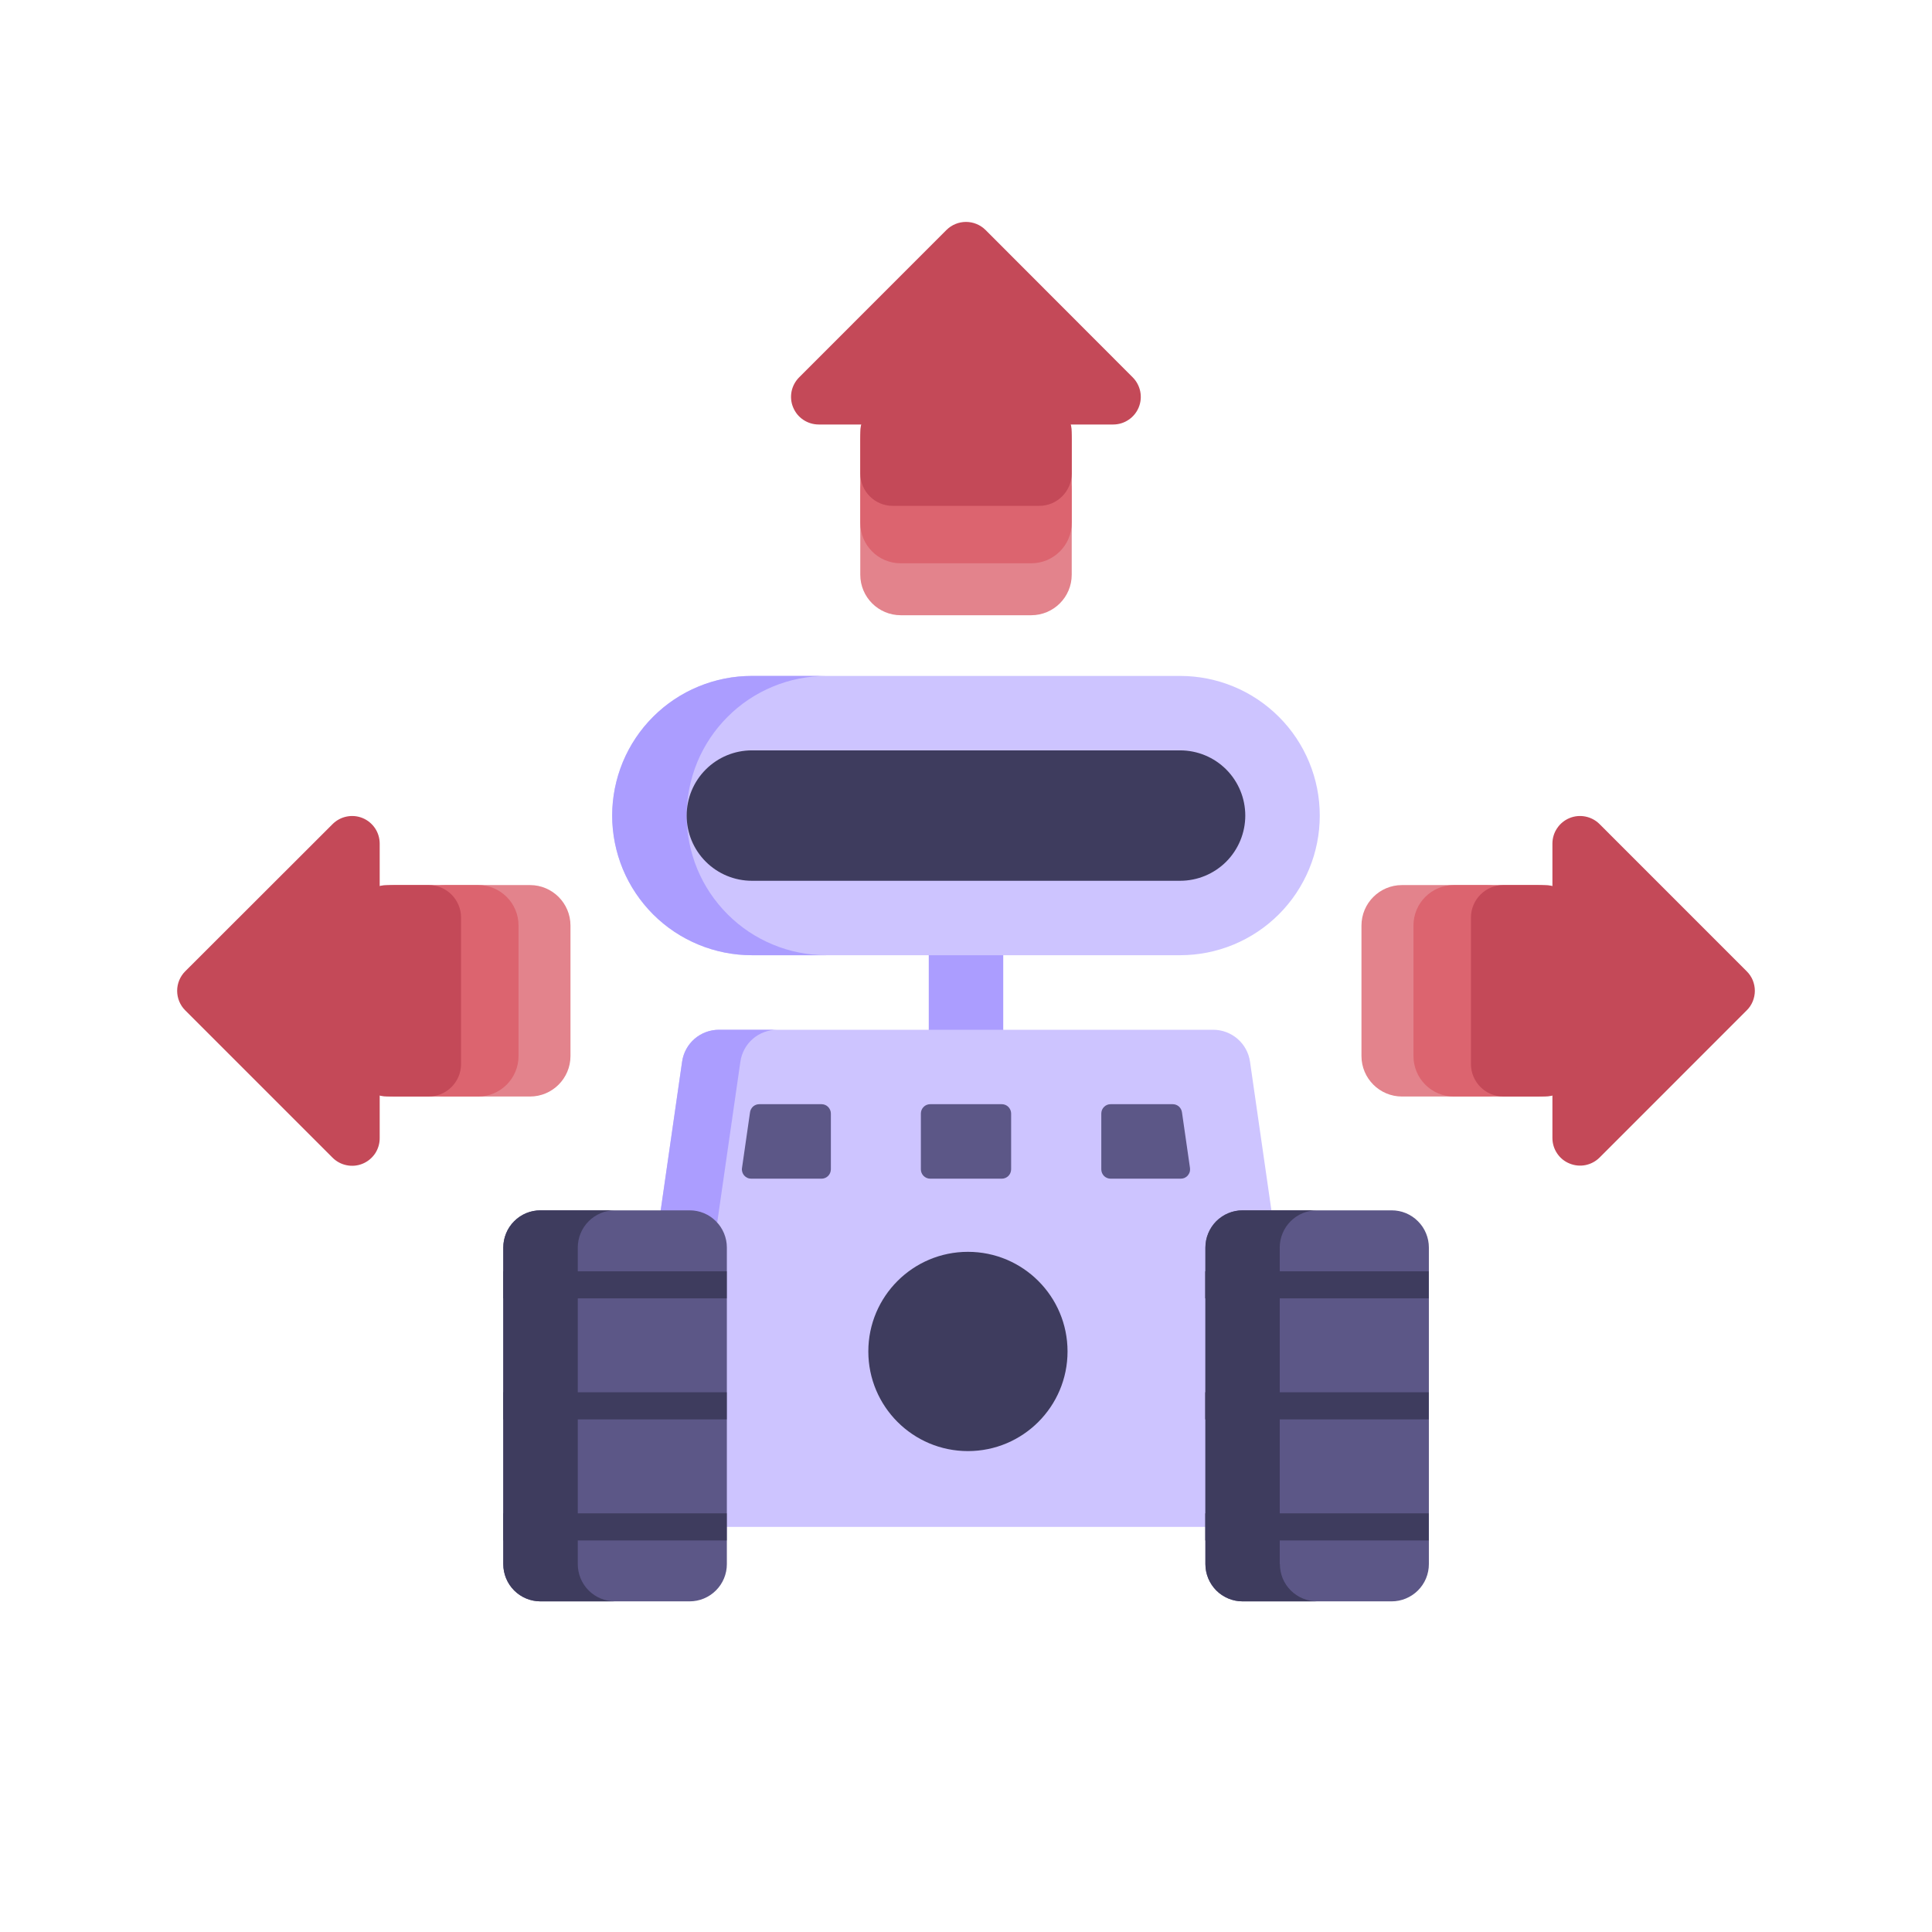 <svg width="36" height="36" viewBox="0 0 36 36" fill="none" xmlns="http://www.w3.org/2000/svg">
<g clip-path="url(#clip0_185_1599)">
<path d="M10.63 19.677V17.247C10.63 16.83 10.292 16.492 9.876 16.492H8.308C7.891 16.492 7.553 16.83 7.553 17.247V19.677C7.553 20.094 7.891 20.432 8.308 20.432H9.876C10.292 20.432 10.63 20.094 10.63 19.677Z" fill="#E3838C"/>
<path d="M9.662 19.678V17.245C9.662 16.829 9.324 16.492 8.908 16.492H7.349C6.933 16.492 6.595 16.829 6.595 17.245V19.678C6.595 20.095 6.933 20.432 7.349 20.432H8.908C9.324 20.432 9.662 20.095 9.662 19.678Z" fill="#DC646F"/>
<path d="M6.194 21.569L3.451 18.826C3.355 18.73 3.301 18.599 3.301 18.462C3.301 18.326 3.355 18.195 3.451 18.099L6.197 15.356C6.269 15.284 6.361 15.235 6.461 15.215C6.56 15.195 6.664 15.205 6.758 15.244C6.852 15.283 6.932 15.349 6.989 15.434C7.045 15.518 7.075 15.618 7.075 15.72V21.205C7.076 21.307 7.046 21.408 6.99 21.493C6.933 21.578 6.852 21.645 6.757 21.684C6.663 21.723 6.559 21.733 6.458 21.712C6.358 21.692 6.266 21.642 6.194 21.569V21.569Z" fill="#C44958"/>
<path d="M8.591 19.826V17.098C8.591 16.763 8.32 16.492 7.985 16.492H7.218C6.883 16.492 6.612 16.763 6.612 17.098V19.826C6.612 20.161 6.883 20.432 7.218 20.432H7.985C8.32 20.432 8.591 20.161 8.591 19.826Z" fill="#C44958"/>
<path d="M28.446 19.677V17.247C28.446 16.83 28.108 16.492 27.692 16.492H26.124C25.707 16.492 25.369 16.83 25.369 17.247V19.677C25.369 20.094 25.707 20.432 26.124 20.432H27.692C28.108 20.432 28.446 20.094 28.446 19.677Z" fill="#E3838C"/>
<path d="M29.404 19.678V17.245C29.404 16.829 29.067 16.492 28.651 16.492H27.091C26.675 16.492 26.338 16.829 26.338 17.245V19.678C26.338 20.095 26.675 20.432 27.091 20.432H28.651C29.067 20.432 29.404 20.095 29.404 19.678Z" fill="#DC646F"/>
<path d="M29.806 21.569L32.548 18.826C32.596 18.779 32.634 18.722 32.66 18.659C32.685 18.597 32.699 18.53 32.699 18.462C32.699 18.395 32.685 18.328 32.66 18.265C32.634 18.203 32.596 18.146 32.548 18.099L29.806 15.356C29.734 15.284 29.642 15.235 29.542 15.215C29.442 15.195 29.339 15.205 29.245 15.244C29.151 15.283 29.07 15.349 29.014 15.434C28.957 15.518 28.927 15.618 28.927 15.72V21.205C28.927 21.307 28.957 21.406 29.014 21.491C29.07 21.576 29.151 21.642 29.245 21.68C29.339 21.719 29.442 21.73 29.542 21.71C29.642 21.69 29.734 21.641 29.806 21.569Z" fill="#C44958"/>
<path d="M29.387 19.826V17.098C29.387 16.763 29.116 16.492 28.782 16.492H28.014C27.68 16.492 27.409 16.763 27.409 17.098V19.826C27.409 20.161 27.68 20.432 28.014 20.432H28.782C29.116 20.432 29.387 20.161 29.387 19.826Z" fill="#C44958"/>
<path d="M18.694 16.411H17.306V20.956H18.694V16.411Z" fill="#AB9DFF"/>
<path d="M22.604 19.188H13.396C13.23 19.188 13.068 19.248 12.942 19.357C12.816 19.466 12.734 19.617 12.71 19.782L11.462 28.452H24.54L23.292 19.782C23.268 19.617 23.186 19.466 23.059 19.357C22.933 19.248 22.772 19.188 22.605 19.188" fill="#CDC4FF"/>
<path d="M14.482 19.188H13.396C13.23 19.188 13.068 19.248 12.942 19.357C12.816 19.466 12.734 19.617 12.71 19.782L11.462 28.452H12.548L13.796 19.782C13.82 19.617 13.902 19.466 14.028 19.357C14.154 19.248 14.316 19.188 14.482 19.188Z" fill="#AB9DFF"/>
<path d="M21.99 17.799H14.01C13.668 17.799 13.33 17.732 13.014 17.601C12.698 17.47 12.411 17.279 12.169 17.037C11.928 16.795 11.736 16.509 11.605 16.193C11.475 15.877 11.407 15.539 11.407 15.197V15.197C11.407 14.855 11.475 14.517 11.605 14.201C11.736 13.885 11.928 13.598 12.169 13.357C12.411 13.115 12.698 12.923 13.014 12.793C13.33 12.662 13.668 12.595 14.01 12.595H21.99C22.331 12.595 22.67 12.662 22.986 12.793C23.301 12.923 23.588 13.115 23.83 13.357C24.072 13.598 24.263 13.885 24.394 14.201C24.525 14.517 24.592 14.855 24.592 15.197V15.197C24.592 15.539 24.525 15.877 24.394 16.193C24.263 16.508 24.072 16.795 23.83 17.037C23.588 17.279 23.301 17.47 22.986 17.601C22.67 17.732 22.331 17.799 21.99 17.799Z" fill="#CDC4FF"/>
<path d="M12.795 15.197C12.795 14.855 12.863 14.517 12.993 14.201C13.124 13.885 13.316 13.598 13.558 13.357C13.799 13.115 14.086 12.923 14.402 12.793C14.718 12.662 15.056 12.595 15.398 12.595H14.01C13.668 12.595 13.33 12.662 13.014 12.793C12.698 12.923 12.411 13.115 12.169 13.357C11.928 13.598 11.736 13.885 11.605 14.201C11.475 14.517 11.407 14.855 11.407 15.197V15.197C11.407 15.539 11.475 15.877 11.605 16.193C11.736 16.509 11.928 16.795 12.169 17.037C12.411 17.279 12.698 17.47 13.014 17.601C13.33 17.732 13.668 17.799 14.01 17.799H15.398C15.056 17.799 14.718 17.732 14.402 17.601C14.086 17.47 13.799 17.279 13.558 17.037C13.316 16.795 13.124 16.509 12.993 16.193C12.863 15.877 12.795 15.539 12.795 15.197Z" fill="#AB9DFF"/>
<path d="M14.01 16.412C13.688 16.412 13.379 16.284 13.151 16.056C12.923 15.828 12.795 15.519 12.795 15.197C12.795 14.875 12.923 14.566 13.151 14.338C13.379 14.11 13.688 13.982 14.01 13.982H21.99C22.312 13.982 22.621 14.11 22.849 14.338C23.076 14.566 23.204 14.875 23.204 15.197C23.204 15.519 23.076 15.828 22.849 16.056C22.621 16.284 22.312 16.412 21.99 16.412H14.01Z" fill="#3E3C5E"/>
<path d="M12.85 22.553H10.072C9.981 22.553 9.89 22.57 9.806 22.605C9.722 22.64 9.645 22.691 9.581 22.756C9.517 22.82 9.465 22.896 9.431 22.981C9.396 23.065 9.378 23.155 9.378 23.246V29.145C9.378 29.329 9.451 29.506 9.581 29.636C9.711 29.766 9.888 29.839 10.072 29.839H12.85C13.034 29.839 13.21 29.766 13.34 29.636C13.471 29.506 13.544 29.329 13.544 29.145V23.246C13.544 23.155 13.526 23.065 13.491 22.981C13.456 22.896 13.405 22.82 13.34 22.756C13.276 22.691 13.199 22.64 13.115 22.605C13.031 22.57 12.941 22.553 12.85 22.553" fill="#5C5787"/>
<path d="M10.766 29.145V23.246C10.766 23.155 10.784 23.065 10.819 22.981C10.854 22.896 10.905 22.82 10.969 22.756C11.034 22.691 11.11 22.64 11.194 22.605C11.278 22.57 11.369 22.553 11.46 22.553H10.072C9.981 22.553 9.89 22.57 9.806 22.605C9.722 22.64 9.645 22.691 9.581 22.756C9.517 22.82 9.465 22.896 9.431 22.981C9.396 23.065 9.378 23.155 9.378 23.246V29.145C9.378 29.329 9.451 29.506 9.581 29.636C9.711 29.766 9.888 29.839 10.072 29.839H11.46C11.276 29.839 11.099 29.766 10.969 29.636C10.839 29.506 10.766 29.329 10.766 29.145" fill="#3E3C5E"/>
<path d="M25.928 22.553H23.152C22.969 22.553 22.793 22.627 22.663 22.756C22.534 22.887 22.461 23.063 22.461 23.246V29.145C22.461 29.236 22.479 29.326 22.514 29.411C22.549 29.495 22.6 29.571 22.664 29.636C22.728 29.7 22.805 29.751 22.889 29.786C22.973 29.821 23.064 29.839 23.155 29.839H25.931C26.022 29.839 26.112 29.821 26.196 29.786C26.28 29.751 26.357 29.7 26.421 29.636C26.486 29.571 26.537 29.495 26.572 29.411C26.607 29.326 26.625 29.236 26.625 29.145V23.246C26.625 23.155 26.607 23.065 26.572 22.981C26.537 22.896 26.486 22.82 26.421 22.756C26.357 22.691 26.28 22.64 26.196 22.605C26.112 22.57 26.022 22.553 25.931 22.553" fill="#5C5787"/>
<path d="M23.846 29.145V23.246C23.846 23.155 23.864 23.065 23.899 22.981C23.934 22.896 23.985 22.82 24.049 22.756C24.114 22.691 24.19 22.64 24.275 22.605C24.359 22.57 24.449 22.553 24.54 22.553H23.152C22.969 22.553 22.793 22.627 22.663 22.756C22.534 22.887 22.461 23.063 22.461 23.246V29.145C22.461 29.236 22.479 29.326 22.514 29.411C22.549 29.495 22.6 29.571 22.664 29.636C22.728 29.7 22.805 29.751 22.889 29.786C22.973 29.821 23.064 29.839 23.155 29.839H24.543C24.451 29.839 24.361 29.821 24.277 29.786C24.193 29.751 24.116 29.7 24.052 29.636C23.987 29.571 23.936 29.495 23.901 29.411C23.867 29.326 23.849 29.236 23.849 29.145" fill="#3E3C5E"/>
<path d="M20.695 21.963H22.002C22.027 21.963 22.051 21.958 22.074 21.948C22.096 21.937 22.117 21.922 22.133 21.903C22.149 21.884 22.161 21.862 22.169 21.838C22.175 21.815 22.177 21.79 22.174 21.765L22.024 20.724C22.018 20.683 21.997 20.645 21.966 20.617C21.934 20.59 21.894 20.575 21.852 20.575H20.695C20.672 20.575 20.649 20.579 20.628 20.588C20.607 20.597 20.588 20.61 20.572 20.626C20.556 20.642 20.543 20.661 20.534 20.682C20.526 20.703 20.521 20.726 20.521 20.749V21.79C20.521 21.836 20.54 21.88 20.572 21.913C20.605 21.945 20.649 21.963 20.695 21.963" fill="#5C5787"/>
<path d="M17.333 21.963H18.667C18.713 21.963 18.757 21.945 18.79 21.912C18.822 21.88 18.84 21.836 18.841 21.79V20.749C18.841 20.703 18.822 20.659 18.79 20.626C18.757 20.593 18.713 20.575 18.667 20.575H17.333C17.287 20.575 17.242 20.593 17.21 20.626C17.177 20.659 17.159 20.703 17.159 20.749V21.79C17.159 21.836 17.178 21.88 17.21 21.912C17.243 21.945 17.287 21.963 17.333 21.963" fill="#5C5787"/>
<path d="M15.305 20.575H14.148C14.106 20.575 14.066 20.59 14.034 20.617C14.003 20.645 13.982 20.683 13.976 20.724L13.826 21.765C13.822 21.789 13.824 21.814 13.831 21.838C13.838 21.862 13.85 21.884 13.866 21.903C13.883 21.922 13.903 21.937 13.925 21.947C13.948 21.958 13.973 21.963 13.997 21.963H15.308C15.354 21.963 15.398 21.945 15.431 21.912C15.463 21.88 15.481 21.836 15.482 21.79V20.749C15.482 20.703 15.463 20.659 15.431 20.626C15.398 20.593 15.354 20.575 15.308 20.575" fill="#5C5787"/>
<path d="M13.541 28.199H9.378V28.704H13.541V28.199Z" fill="#3E3C5E"/>
<path d="M13.541 23.689H9.378V24.193H13.541V23.689Z" fill="#3E3C5E"/>
<path d="M13.541 25.943H9.378V26.448H13.541V25.943Z" fill="#3E3C5E"/>
<path d="M26.622 28.199H22.459V28.704H26.622V28.199Z" fill="#3E3C5E"/>
<path d="M26.622 23.689H22.458V24.193H26.622V23.689Z" fill="#3E3C5E"/>
<path d="M26.622 25.943H22.458V26.448H26.622V25.943Z" fill="#3E3C5E"/>
<path d="M16.168 15.521C16.102 15.521 16.038 15.495 15.992 15.448C15.945 15.401 15.918 15.338 15.918 15.271V14.919C15.918 14.852 15.945 14.788 15.992 14.741C16.04 14.694 16.104 14.667 16.171 14.667C16.238 14.667 16.302 14.694 16.349 14.741C16.397 14.788 16.423 14.852 16.423 14.919V15.271C16.423 15.305 16.417 15.338 16.404 15.368C16.391 15.399 16.372 15.427 16.348 15.45C16.325 15.473 16.296 15.492 16.265 15.504C16.234 15.516 16.201 15.522 16.168 15.521ZM20.084 15.271V14.919C20.084 14.852 20.058 14.788 20.011 14.741C19.963 14.694 19.899 14.667 19.832 14.667C19.765 14.667 19.701 14.694 19.654 14.741C19.606 14.788 19.579 14.852 19.579 14.919V15.271C19.579 15.338 19.606 15.403 19.654 15.45C19.701 15.497 19.765 15.524 19.832 15.524C19.899 15.524 19.963 15.497 20.011 15.45C20.058 15.403 20.084 15.338 20.084 15.271ZM18.673 15.427C18.717 15.376 18.739 15.31 18.735 15.244C18.73 15.177 18.7 15.114 18.649 15.07C18.599 15.027 18.533 15.004 18.466 15.009C18.399 15.013 18.337 15.044 18.293 15.095C18.256 15.137 18.211 15.17 18.161 15.193C18.11 15.216 18.055 15.228 18 15.228C17.944 15.228 17.89 15.216 17.839 15.193C17.788 15.17 17.744 15.137 17.707 15.095C17.685 15.07 17.659 15.049 17.629 15.035C17.599 15.02 17.567 15.011 17.534 15.009C17.501 15.007 17.468 15.011 17.436 15.021C17.405 15.032 17.376 15.049 17.351 15.07C17.326 15.092 17.305 15.119 17.291 15.149C17.276 15.178 17.267 15.211 17.265 15.244C17.263 15.277 17.267 15.31 17.277 15.341C17.288 15.373 17.305 15.402 17.326 15.427C17.41 15.523 17.514 15.601 17.63 15.654C17.746 15.707 17.872 15.734 18 15.734C18.128 15.734 18.254 15.707 18.37 15.654C18.486 15.601 18.59 15.523 18.673 15.427V15.427Z" fill="#3E3C5E"/>
<path d="M19.892 25.182C19.892 24.157 19.061 23.326 18.036 23.326C17.011 23.326 16.18 24.157 16.18 25.182C16.18 26.208 17.011 27.039 18.036 27.039C19.061 27.039 19.892 26.208 19.892 25.182Z" fill="#3E3C5E"/>
<path d="M16.785 11.464H19.215C19.632 11.464 19.97 11.126 19.97 10.709V9.141C19.97 8.725 19.632 8.387 19.215 8.387H16.785C16.368 8.387 16.03 8.725 16.03 9.141V10.709C16.03 11.126 16.368 11.464 16.785 11.464Z" fill="#E3838C"/>
<path d="M16.783 10.496H19.216C19.632 10.496 19.97 10.159 19.97 9.743V8.183C19.97 7.767 19.632 7.43 19.216 7.43H16.783C16.367 7.43 16.03 7.767 16.03 8.183V9.743C16.03 10.159 16.367 10.496 16.783 10.496Z" fill="#DC646F"/>
<path d="M14.894 7.028L17.636 4.285C17.733 4.189 17.864 4.135 18 4.135C18.136 4.135 18.267 4.189 18.364 4.285L21.106 7.031C21.178 7.103 21.227 7.195 21.247 7.295C21.267 7.395 21.257 7.498 21.218 7.592C21.179 7.686 21.113 7.767 21.028 7.823C20.944 7.88 20.844 7.91 20.742 7.91H15.257C15.155 7.91 15.054 7.88 14.969 7.823C14.884 7.767 14.818 7.686 14.779 7.591C14.739 7.497 14.73 7.392 14.75 7.292C14.771 7.192 14.821 7.1 14.894 7.028V7.028Z" fill="#C44958"/>
<path d="M16.635 9.426H19.364C19.698 9.426 19.97 9.155 19.97 8.82V8.053C19.97 7.718 19.698 7.447 19.364 7.447H16.635C16.301 7.447 16.03 7.718 16.03 8.053V8.82C16.03 9.155 16.301 9.426 16.635 9.426Z" fill="#C44958"/>
</g>
<defs>
<clipPath id="clip0_185_1599">
<rect width="36" height="36" fill="white"/>
</clipPath>
</defs>
</svg>
